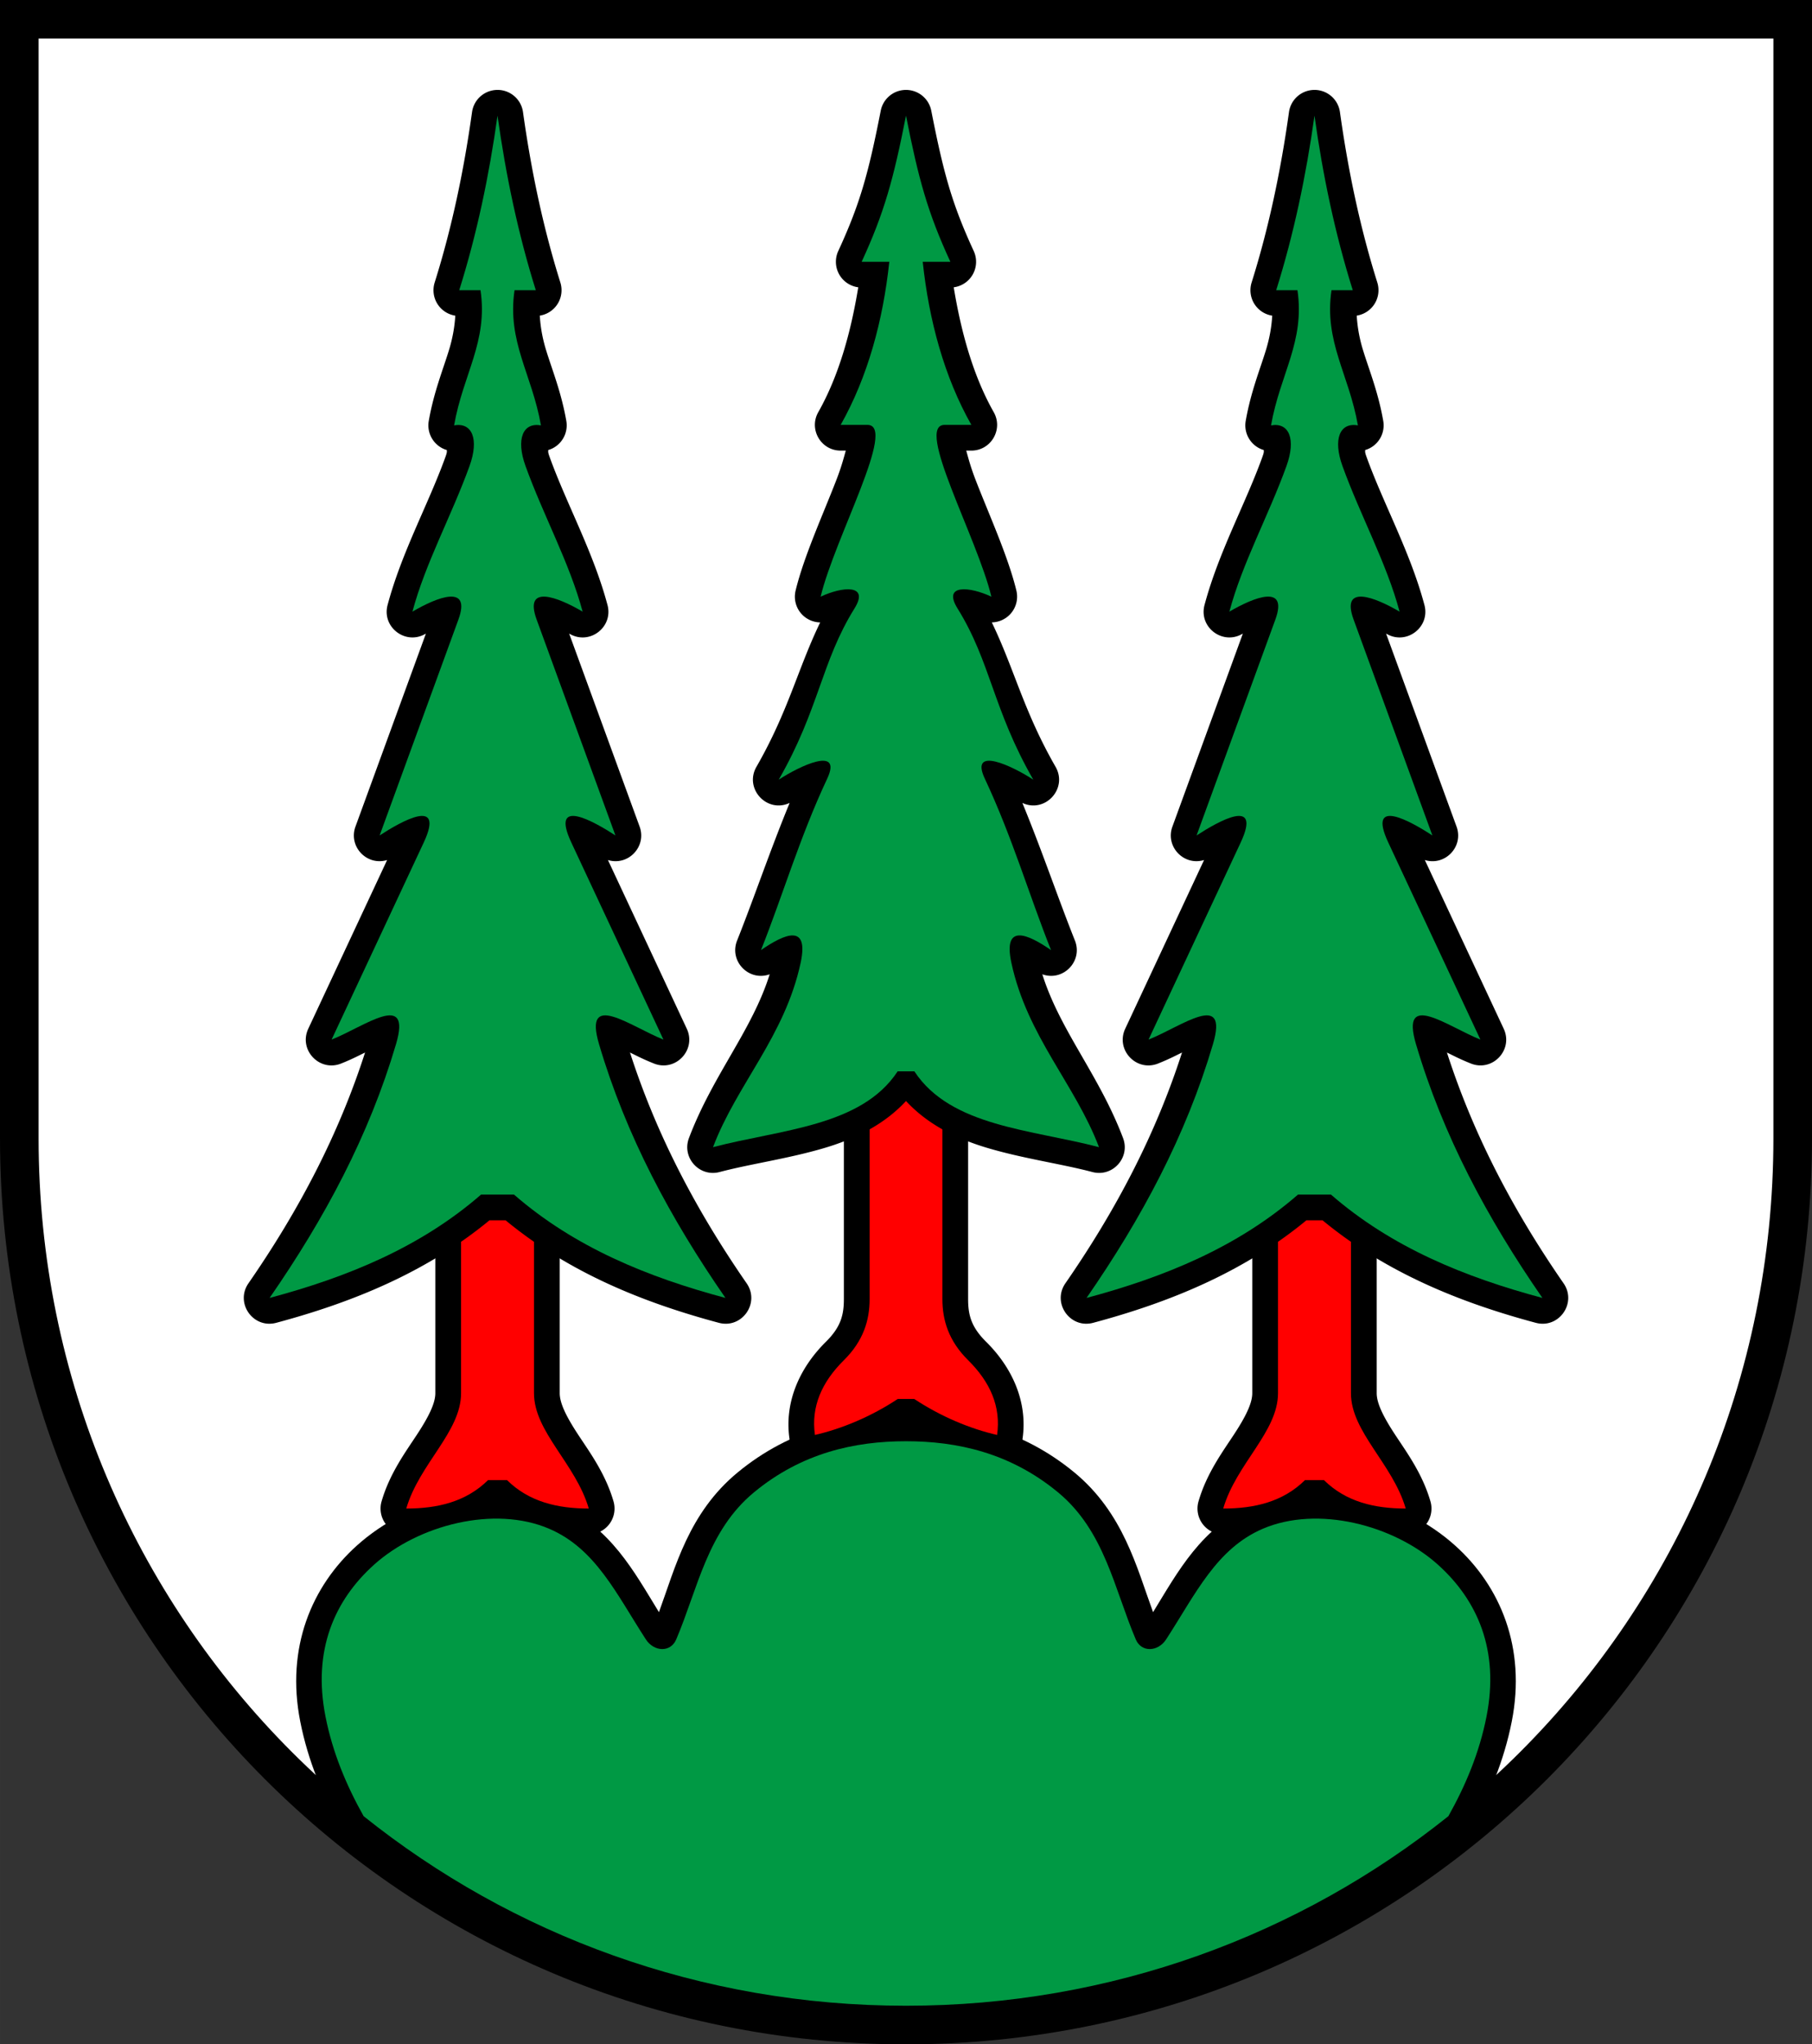 <svg xmlns="http://www.w3.org/2000/svg" width="494.734" height="558.152" viewBox="0 0 130.898 147.678"><rect x="0" y="0" width="130.898" height="147.678" fill="#333333" stroke="none"/><path style="color:#000;font-style:normal;font-variant:normal;font-weight:400;font-stretch:normal;font-size:medium;line-height:normal;font-family:sans-serif;font-variant-ligatures:normal;font-variant-position:normal;font-variant-caps:normal;font-variant-numeric:normal;font-variant-alternates:normal;font-feature-settings:normal;text-indent:0;text-align:start;text-decoration:none;text-decoration-line:none;text-decoration-style:solid;text-decoration-color:#000;letter-spacing:normal;word-spacing:normal;text-transform:none;writing-mode:lr-tb;direction:ltr;text-orientation:mixed;dominant-baseline:auto;baseline-shift:baseline;text-anchor:start;white-space:normal;shape-padding:0;clip-rule:nonzero;display:inline;overflow:visible;visibility:visible;opacity:1;isolation:auto;mix-blend-mode:normal;color-interpolation:sRGB;color-interpolation-filters:linearRGB;solid-color:#000;solid-opacity:1;vector-effect:none;fill:#000;fill-opacity:1;fill-rule:nonzero;stroke:none;stroke-width:5.576;stroke-linecap:butt;stroke-linejoin:miter;stroke-miterlimit:4;stroke-dasharray:none;stroke-dashoffset:0;stroke-opacity:1;paint-order:normal;color-rendering:auto;image-rendering:auto;shape-rendering:auto;text-rendering:auto;enable-background:accumulate" d="M41.896 69.176v82.228c0 36.21 29.24 65.45 65.45 65.45 36.21 0 65.449-29.24 65.449-65.45V69.176z" transform="translate(-41.896 -69.176)"/><path style="opacity:1;fill:#fff;fill-opacity:1;fill-rule:nonzero;stroke:none;stroke-width:9.234;stroke-linecap:round;stroke-linejoin:round;stroke-miterlimit:4;stroke-dasharray:none;stroke-dashoffset:0;stroke-opacity:1;paint-order:normal" d="M44.684 71.963v79.442c0 34.714 27.948 62.66 62.662 62.66s62.66-27.946 62.66-62.66V71.963z" transform="translate(-41.896 -69.176)"/><path style="color:#000;font-style:normal;font-variant:normal;font-weight:400;font-stretch:normal;font-size:medium;line-height:normal;font-family:sans-serif;font-variant-ligatures:normal;font-variant-position:normal;font-variant-caps:normal;font-variant-numeric:normal;font-variant-alternates:normal;font-feature-settings:normal;text-indent:0;text-align:start;text-decoration:none;text-decoration-line:none;text-decoration-style:solid;text-decoration-color:#000;letter-spacing:normal;word-spacing:normal;text-transform:none;writing-mode:lr-tb;direction:ltr;text-orientation:mixed;dominant-baseline:auto;baseline-shift:baseline;text-anchor:start;white-space:normal;shape-padding:0;clip-rule:nonzero;display:inline;overflow:visible;visibility:visible;opacity:1;isolation:auto;mix-blend-mode:normal;color-interpolation:sRGB;color-interpolation-filters:linearRGB;solid-color:#000;solid-opacity:1;vector-effect:none;fill:#000;fill-opacity:1;fill-rule:nonzero;stroke:none;stroke-width:3.718;stroke-linecap:round;stroke-linejoin:round;stroke-miterlimit:4;stroke-dasharray:none;stroke-dashoffset:0;stroke-opacity:1;paint-order:normal;color-rendering:auto;image-rendering:auto;shape-rendering:auto;text-rendering:auto;enable-background:accumulate" d="M107.344 171.428c-3.977 0-8.327.947-12.16 4.113-3.55 2.931-4.5 6.863-5.686 10.094-1.8-2.932-3.494-6.145-7.195-7.733-4.871-2.09-10.859-.462-14.621 2.916-3.249 2.917-5.154 7.363-4.096 12.721.562 2.845 1.642 5.395 2.957 7.742.117.21.272.393.459.543 11.034 8.828 25.063 14.1 40.344 14.1 15.28 0 29.308-5.272 40.341-14.1.188-.15.344-.334.461-.543 1.316-2.347 2.394-4.897 2.956-7.742 1.058-5.358-.846-9.804-4.094-12.72-3.763-3.379-9.75-5.006-14.621-2.917-3.702 1.588-5.395 4.801-7.196 7.733-1.186-3.231-2.138-7.163-5.687-10.094-3.834-3.166-8.186-4.113-12.162-4.113z" transform="translate(-41.896 -69.176)"/><path style="color:#000;font-style:normal;font-variant:normal;font-weight:400;font-stretch:normal;font-size:medium;line-height:normal;font-family:sans-serif;font-variant-ligatures:normal;font-variant-position:normal;font-variant-caps:normal;font-variant-numeric:normal;font-variant-alternates:normal;font-feature-settings:normal;text-indent:0;text-align:start;text-decoration:none;text-decoration-line:none;text-decoration-style:solid;text-decoration-color:#000;letter-spacing:normal;word-spacing:normal;text-transform:none;writing-mode:lr-tb;direction:ltr;text-orientation:mixed;dominant-baseline:auto;baseline-shift:baseline;text-anchor:start;white-space:normal;shape-padding:0;clip-rule:nonzero;display:inline;overflow:visible;visibility:visible;opacity:1;isolation:auto;mix-blend-mode:normal;color-interpolation:sRGB;color-interpolation-filters:linearRGB;solid-color:#000;solid-opacity:1;vector-effect:none;fill:#000;fill-opacity:1;fill-rule:nonzero;stroke:none;stroke-width:3.718;stroke-linecap:round;stroke-linejoin:round;stroke-miterlimit:4;stroke-dasharray:none;stroke-dashoffset:0;stroke-opacity:1;paint-order:normal;color-rendering:auto;image-rendering:auto;shape-rendering:auto;text-rendering:auto;enable-background:accumulate" d="M134.191 150.785a1.859 1.859 0 0 0-1.832 1.887v17.146c0 .728-.477 1.696-1.32 2.98-.842 1.286-1.976 2.816-2.562 4.833a1.859 1.859 0 0 0 1.787 2.379c2.236-.004 4.577-.526 6.51-2.055h.16c1.932 1.529 4.272 2.05 6.507 2.055a1.859 1.859 0 0 0 1.79-2.38c-.587-2.016-1.72-3.546-2.563-4.831-.842-1.285-1.32-2.253-1.32-2.98v-17.147c0-2.48-3.719-2.48-3.719 0h-1.55a1.859 1.859 0 0 0-1.888-1.887zM104.69 142.918a1.859 1.859 0 0 0-1.833 1.885v18.21c0 1.168-.225 2.03-1.31 3.104-1.865 1.847-3 4.318-2.621 6.979a1.859 1.859 0 0 0 2.254 1.549c1.974-.452 4.058-1.34 6.025-2.553h.281c1.967 1.214 4.05 2.101 6.024 2.553a1.859 1.859 0 0 0 2.256-1.55c.379-2.66-.756-5.131-2.621-6.978-1.085-1.074-1.313-1.936-1.313-3.103v-18.211c.062-2.54-3.779-2.54-3.717 0h-1.539a1.859 1.859 0 0 0-1.887-1.885zM75.174 150.785a1.859 1.859 0 0 0-1.83 1.887v17.146c0 .728-.478 1.696-1.32 2.98-.843 1.286-1.976 2.816-2.563 4.833a1.859 1.859 0 0 0 1.787 2.379c2.236-.004 4.577-.526 6.51-2.055h.158c1.933 1.529 4.274 2.05 6.51 2.055a1.859 1.859 0 0 0 1.789-2.38c-.587-2.016-1.72-3.546-2.563-4.831-.842-1.285-1.322-2.253-1.322-2.98v-17.147c.062-2.54-3.779-2.54-3.717 0h-1.552a1.859 1.859 0 0 0-1.887-1.887z" transform="translate(-41.896 -69.176)"/><path style="opacity:1;vector-effect:none;fill:#094;fill-opacity:1;stroke:none;stroke-width:.186;stroke-linecap:round;stroke-linejoin:round;stroke-miterlimit:4;stroke-dasharray:none;stroke-dashoffset:0;stroke-opacity:1;paint-order:normal" d="M107.345 173.287c-3.696 0-7.527.838-10.977 3.688-3.376 2.788-4.061 6.965-5.623 10.63-.41.963-1.612.891-2.19 0-2.134-3.292-3.632-6.557-6.986-7.995-3.954-1.696-9.444-.283-12.646 2.591-2.86 2.567-4.46 6.184-3.513 10.977.515 2.61 1.507 4.969 2.754 7.194 10.717 8.574 24.328 13.694 39.182 13.694 14.853 0 28.464-5.12 39.18-13.693 1.248-2.225 2.239-4.585 2.754-7.195.947-4.793-.654-8.41-3.512-10.977-3.202-2.874-8.692-4.287-12.647-2.591-3.353 1.438-4.851 4.703-6.986 7.995-.578.891-1.779.963-2.19 0-1.561-3.665-2.246-7.842-5.622-10.63-3.45-2.85-7.283-3.688-10.978-3.688z" transform="translate(-41.896 -69.176)"/><path d="M109.974 144.803v18.21c0 1.531.448 3.025 1.863 4.425 1.587 1.571 2.38 3.35 2.088 5.395-1.927-.44-4.057-1.323-5.985-2.6h-1.19c-1.928 1.277-4.058 2.16-5.984 2.6-.292-2.045.501-3.824 2.088-5.395 1.415-1.4 1.863-2.894 1.863-4.424v-18.21" style="opacity:1;vector-effect:none;fill:red;fill-opacity:1;stroke:none;stroke-width:.186;stroke-linecap:round;stroke-linejoin:round;stroke-miterlimit:4;stroke-dasharray:none;stroke-dashoffset:0;stroke-opacity:1;paint-order:normal" transform="translate(-41.896 -69.176)"/><path style="color:#000;font-style:normal;font-variant:normal;font-weight:400;font-stretch:normal;font-size:medium;line-height:normal;font-family:sans-serif;font-variant-ligatures:normal;font-variant-position:normal;font-variant-caps:normal;font-variant-numeric:normal;font-variant-alternates:normal;font-feature-settings:normal;text-indent:0;text-align:start;text-decoration:none;text-decoration-line:none;text-decoration-style:solid;text-decoration-color:#000;letter-spacing:normal;word-spacing:normal;text-transform:none;writing-mode:lr-tb;direction:ltr;text-orientation:mixed;dominant-baseline:auto;baseline-shift:baseline;text-anchor:start;white-space:normal;shape-padding:0;clip-rule:nonzero;display:inline;overflow:visible;visibility:visible;opacity:1;isolation:auto;mix-blend-mode:normal;color-interpolation:sRGB;color-interpolation-filters:linearRGB;solid-color:#000;solid-opacity:1;vector-effect:none;fill:#000;fill-opacity:1;fill-rule:nonzero;stroke:none;stroke-width:3.718;stroke-linecap:round;stroke-linejoin:round;stroke-miterlimit:4;stroke-dasharray:none;stroke-dashoffset:0;stroke-opacity:1;paint-order:normal;color-rendering:auto;image-rendering:auto;shape-rendering:auto;text-rendering:auto;enable-background:accumulate" d="M107.3 75.672c-.87.02-1.61.643-1.779 1.498-.891 4.538-1.496 6.73-3.07 10.14a1.859 1.859 0 0 0 1.445 2.62c-.536 3.26-1.406 6.397-2.89 9.023-.7 1.24.195 2.774 1.619 2.774h.37c-.164.59-.318 1.178-.661 2.07-.958 2.49-2.365 5.56-2.965 8.047a1.859 1.859 0 0 0 1.777 2.293c-1.623 3.356-2.305 6.43-4.607 10.435-.897 1.574.758 3.371 2.4 2.606-1.433 3.485-2.579 6.89-3.796 9.943-.59 1.487.849 2.976 2.355 2.436-1.278 4.072-4.108 7.272-5.832 11.83-.534 1.412.75 2.838 2.211 2.455 2.274-.6 4.967-.966 7.559-1.733 2.153-.636 4.29-1.646 5.91-3.398 1.62 1.752 3.755 2.762 5.908 3.398 2.591.767 5.285 1.134 7.558 1.733 1.462.385 2.748-1.042 2.213-2.455-1.724-4.558-4.553-7.758-5.832-11.83 1.507.54 2.946-.949 2.356-2.436-1.218-3.053-2.364-6.458-3.797-9.943 1.642.765 3.298-1.032 2.4-2.606-2.302-4.006-2.985-7.08-4.609-10.437a1.859 1.859 0 0 0 1.777-2.291c-.6-2.486-2.007-5.558-2.965-8.047-.342-.892-.495-1.48-.658-2.07h.37c1.422-.001 2.317-1.535 1.617-2.774-1.485-2.626-2.354-5.762-2.891-9.023a1.859 1.859 0 0 0 1.445-2.62c-1.573-3.41-2.176-5.602-3.068-10.14a1.859 1.859 0 0 0-1.87-1.498z" transform="translate(-41.896 -69.176)"/><path style="opacity:1;vector-effect:none;fill:#094;fill-opacity:1;stroke:none;stroke-width:.186;stroke-linecap:round;stroke-linejoin:round;stroke-miterlimit:4;stroke-dasharray:none;stroke-dashoffset:0;stroke-opacity:1;paint-order:normal" d="M106.742 146.567c-2.627 4-8.48 4.198-13.338 5.478 1.716-4.535 5.19-8.01 6.33-13.32.615-2.87-1.16-2.091-2.865-.916 1.561-3.914 2.797-8.154 4.782-12.38 1.134-2.417-2.028-.9-3.501.07 2.925-5.09 3.071-8.508 5.474-12.37 1.104-1.775-.881-1.587-2.447-.85 1.035-4.294 5.55-12.41 3.38-12.41h-1.932c1.958-3.466 3.065-7.565 3.513-11.78h-1.998c1.628-3.528 2.304-5.972 3.205-10.56.902 4.588 1.578 7.032 3.206 10.56h-1.998c.447 4.215 1.554 8.314 3.513 11.78h-1.932c-2.17 0 2.344 8.116 3.38 12.41-1.566-.737-3.552-.925-2.447.85 2.402 3.862 2.549 7.28 5.474 12.37-1.473-.97-4.636-2.487-3.501-.07 1.984 4.226 3.22 8.466 4.782 12.38-1.706-1.175-3.48-1.955-2.865.916 1.14 5.31 4.614 8.785 6.33 13.32-4.858-1.28-10.712-1.477-13.338-5.478h-.604z" transform="translate(-41.896 -69.176)"/><path style="opacity:1;vector-effect:none;fill:red;fill-opacity:1;stroke:none;stroke-width:.186;stroke-linecap:round;stroke-linejoin:round;stroke-miterlimit:4;stroke-dasharray:none;stroke-dashoffset:0;stroke-opacity:1;paint-order:normal" d="M75.203 152.67v17.148c0 2.794-3.016 5.094-3.958 8.332 2.246-.004 4.302-.474 5.906-2.053H78.524c1.604 1.58 3.66 2.049 5.905 2.053-.942-3.238-3.957-5.538-3.957-8.332v-17.147" transform="translate(-41.896 -69.176)"/><path style="color:#000;font-style:normal;font-variant:normal;font-weight:400;font-stretch:normal;font-size:medium;line-height:normal;font-family:sans-serif;font-variant-ligatures:normal;font-variant-position:normal;font-variant-caps:normal;font-variant-numeric:normal;font-variant-alternates:normal;font-feature-settings:normal;text-indent:0;text-align:start;text-decoration:none;text-decoration-line:none;text-decoration-style:solid;text-decoration-color:#000;letter-spacing:normal;word-spacing:normal;text-transform:none;writing-mode:lr-tb;direction:ltr;text-orientation:mixed;dominant-baseline:auto;baseline-shift:baseline;text-anchor:start;white-space:normal;shape-padding:0;clip-rule:nonzero;display:inline;overflow:visible;visibility:visible;opacity:1;isolation:auto;mix-blend-mode:normal;color-interpolation:sRGB;color-interpolation-filters:linearRGB;solid-color:#000;solid-opacity:1;vector-effect:none;fill:#000;fill-opacity:1;fill-rule:nonzero;stroke:none;stroke-width:3.718;stroke-linecap:round;stroke-linejoin:round;stroke-miterlimit:4;stroke-dasharray:none;stroke-dashoffset:0;stroke-opacity:1;paint-order:normal;color-rendering:auto;image-rendering:auto;shape-rendering:auto;text-rendering:auto;enable-background:accumulate" d="M77.896 75.672a1.859 1.859 0 0 0-1.9 1.6c-.592 4.242-1.46 8.367-2.7 12.314a1.859 1.859 0 0 0 1.491 2.393c-.053.829-.194 1.632-.463 2.507-.431 1.405-1.092 3.025-1.455 5.1a1.859 1.859 0 0 0 1.309 2.102c-.01.171.026.139-.112.519-1.223 3.389-3.152 6.854-4.171 10.674-.428 1.604 1.303 2.921 2.736 2.082.013-.008.018-.006.031-.014l-5.088 13.94c-.523 1.44.822 2.859 2.287 2.414l-5.695 12.185c-.715 1.528.81 3.141 2.375 2.514.724-.29 1.102-.487 1.727-.795-1.903 5.91-4.751 11.364-8.424 16.672-.984 1.422.337 3.299 2.008 2.853 5.525-1.479 10.848-3.65 15.402-7.404h1.166c4.554 3.755 9.877 5.925 15.402 7.404 1.672.448 2.995-1.43 2.01-2.853-3.673-5.308-6.523-10.762-8.426-16.672.625.308 1.004.505 1.729.795 1.564.624 3.086-.988 2.373-2.514l-5.695-12.185c1.466.447 2.813-.974 2.289-2.414l-5.09-13.94c.014.008.02.006.033.014 1.433.84 3.163-.477 2.736-2.082-1.019-3.82-2.95-7.285-4.174-10.674-.137-.38-.1-.348-.11-.52a1.859 1.859 0 0 0 1.31-2.101c-.363-2.075-1.026-3.695-1.457-5.1-.27-.876-.408-1.68-.461-2.51a1.859 1.859 0 0 0 1.488-2.39c-1.24-3.947-2.107-8.072-2.7-12.315a1.859 1.859 0 0 0-1.78-1.6z" transform="translate(-41.896 -69.176)"/><path style="opacity:1;vector-effect:none;fill:#094;fill-opacity:1;stroke:none;stroke-width:.186;stroke-linecap:round;stroke-linejoin:round;stroke-miterlimit:4;stroke-dasharray:none;stroke-dashoffset:0;stroke-opacity:1;paint-order:normal" d="M76.648 155.469c-4.384 3.812-9.657 5.963-15.277 7.467 3.992-5.768 7.182-11.727 9.133-18.334 1.154-3.905-2.259-1.284-4.654-.327l6.653-14.23c1.568-3.355-1.64-1.522-3.183-.518l5.69-15.591c.952-2.609-1.542-1.62-3.32-.576.935-3.507 2.833-6.942 4.125-10.521.7-1.938.193-3.171-1.115-2.933.646-3.703 2.455-6.037 1.908-9.764H75.07c1.276-4.063 2.163-8.288 2.766-12.613.604 4.325 1.491 8.55 2.767 12.613h-1.537c-.547 3.727 1.261 6.061 1.908 9.764-1.309-.238-1.815.995-1.115 2.933 1.291 3.579 3.19 7.014 4.125 10.52-1.778-1.042-4.273-2.032-3.32.577l5.69 15.59c-1.543-1.003-4.751-2.836-3.183.518l6.652 14.231c-2.395-.957-5.807-3.578-4.653.327 1.95 6.607 5.14 12.566 9.132 18.334-5.62-1.504-10.893-3.655-15.276-7.467h-1.19z" transform="translate(-41.896 -69.176)"/><path d="M134.218 152.67v17.148c0 2.794-3.015 5.094-3.957 8.332 2.246-.004 4.302-.474 5.906-2.053h1.372c1.604 1.58 3.66 2.049 5.906 2.053-.942-3.238-3.957-5.538-3.957-8.332v-17.147" style="opacity:1;vector-effect:none;fill:red;fill-opacity:1;stroke:none;stroke-width:.186;stroke-linecap:round;stroke-linejoin:round;stroke-miterlimit:4;stroke-dasharray:none;stroke-dashoffset:0;stroke-opacity:1;paint-order:normal" transform="translate(-41.896 -69.176)"/><path style="color:#000;font-style:normal;font-variant:normal;font-weight:400;font-stretch:normal;font-size:medium;line-height:normal;font-family:sans-serif;font-variant-ligatures:normal;font-variant-position:normal;font-variant-caps:normal;font-variant-numeric:normal;font-variant-alternates:normal;font-feature-settings:normal;text-indent:0;text-align:start;text-decoration:none;text-decoration-line:none;text-decoration-style:solid;text-decoration-color:#000;letter-spacing:normal;word-spacing:normal;text-transform:none;writing-mode:lr-tb;direction:ltr;text-orientation:mixed;dominant-baseline:auto;baseline-shift:baseline;text-anchor:start;white-space:normal;shape-padding:0;clip-rule:nonzero;display:inline;overflow:visible;visibility:visible;opacity:1;isolation:auto;mix-blend-mode:normal;color-interpolation:sRGB;color-interpolation-filters:linearRGB;solid-color:#000;solid-opacity:1;vector-effect:none;fill:#000;fill-opacity:1;fill-rule:nonzero;stroke:none;stroke-width:3.718;stroke-linecap:round;stroke-linejoin:round;stroke-miterlimit:4;stroke-dasharray:none;stroke-dashoffset:0;stroke-opacity:1;paint-order:normal;color-rendering:auto;image-rendering:auto;shape-rendering:auto;text-rendering:auto;enable-background:accumulate" d="M136.912 75.672a1.859 1.859 0 0 0-1.9 1.6c-.592 4.242-1.46 8.367-2.7 12.314a1.859 1.859 0 0 0 1.49 2.393c-.052.829-.193 1.632-.462 2.507-.432 1.405-1.093 3.025-1.455 5.1a1.859 1.859 0 0 0 1.31 2.102c-.01.171.024.138-.113.519-1.223 3.389-3.153 6.854-4.172 10.674-.427 1.604 1.304 2.921 2.736 2.082.013-.008.019-.006.032-.014l-5.088 13.94c-.524 1.44.821 2.859 2.287 2.414l-5.695 12.185c-.715 1.528.81 3.141 2.375 2.514.724-.29 1.104-.487 1.728-.795-1.903 5.91-4.753 11.364-8.426 16.672-.983 1.422.338 3.299 2.008 2.853 5.525-1.479 10.849-3.65 15.402-7.404H137.436c4.553 3.755 9.876 5.925 15.402 7.404 1.671.448 2.994-1.43 2.01-2.853-3.673-5.308-6.523-10.762-8.426-16.672.624.308 1.004.505 1.728.795 1.565.624 3.087-.988 2.373-2.514l-5.697-12.185c1.468.45 2.817-.972 2.291-2.414l-5.09-13.94c.014.008.02.006.033.014 1.433.84 3.164-.477 2.737-2.082-1.02-3.82-2.95-7.285-4.174-10.674-.137-.38-.101-.348-.111-.52a1.859 1.859 0 0 0 1.31-2.101c-.362-2.075-1.025-3.695-1.457-5.1-.27-.876-.408-1.68-.46-2.51a1.859 1.859 0 0 0 1.488-2.39c-1.24-3.947-2.108-8.072-2.7-12.315a1.859 1.859 0 0 0-1.78-1.6z" transform="translate(-41.896 -69.176)"/><path d="M135.664 155.469c-4.384 3.812-9.657 5.963-15.277 7.467 3.992-5.768 7.182-11.727 9.133-18.334 1.153-3.905-2.259-1.284-4.654-.327l6.653-14.23c1.568-3.355-1.64-1.522-3.183-.518l5.69-15.591c.952-2.609-1.542-1.62-3.32-.576.935-3.507 2.833-6.942 4.125-10.521.7-1.938.193-3.171-1.116-2.933.647-3.703 2.456-6.037 1.909-9.764h-1.537c1.276-4.063 2.163-8.288 2.766-12.613.604 4.325 1.49 8.55 2.767 12.613h-1.537c-.547 3.727 1.261 6.061 1.908 9.764-1.309-.238-1.815.995-1.116 2.933 1.292 3.579 3.19 7.014 4.126 10.52-1.779-1.042-4.273-2.032-3.32.577l5.69 15.59c-1.543-1.003-4.751-2.836-3.183.518l6.652 14.231c-2.395-.957-5.807-3.578-4.654.327 1.952 6.607 5.141 12.566 9.133 18.334-5.62-1.504-10.893-3.655-15.276-7.467h-1.19z" style="opacity:1;vector-effect:none;fill:#094;fill-opacity:1;stroke:none;stroke-width:.186;stroke-linecap:round;stroke-linejoin:round;stroke-miterlimit:4;stroke-dasharray:none;stroke-dashoffset:0;stroke-opacity:1;paint-order:normal" transform="translate(-41.896 -69.176)"/></svg>